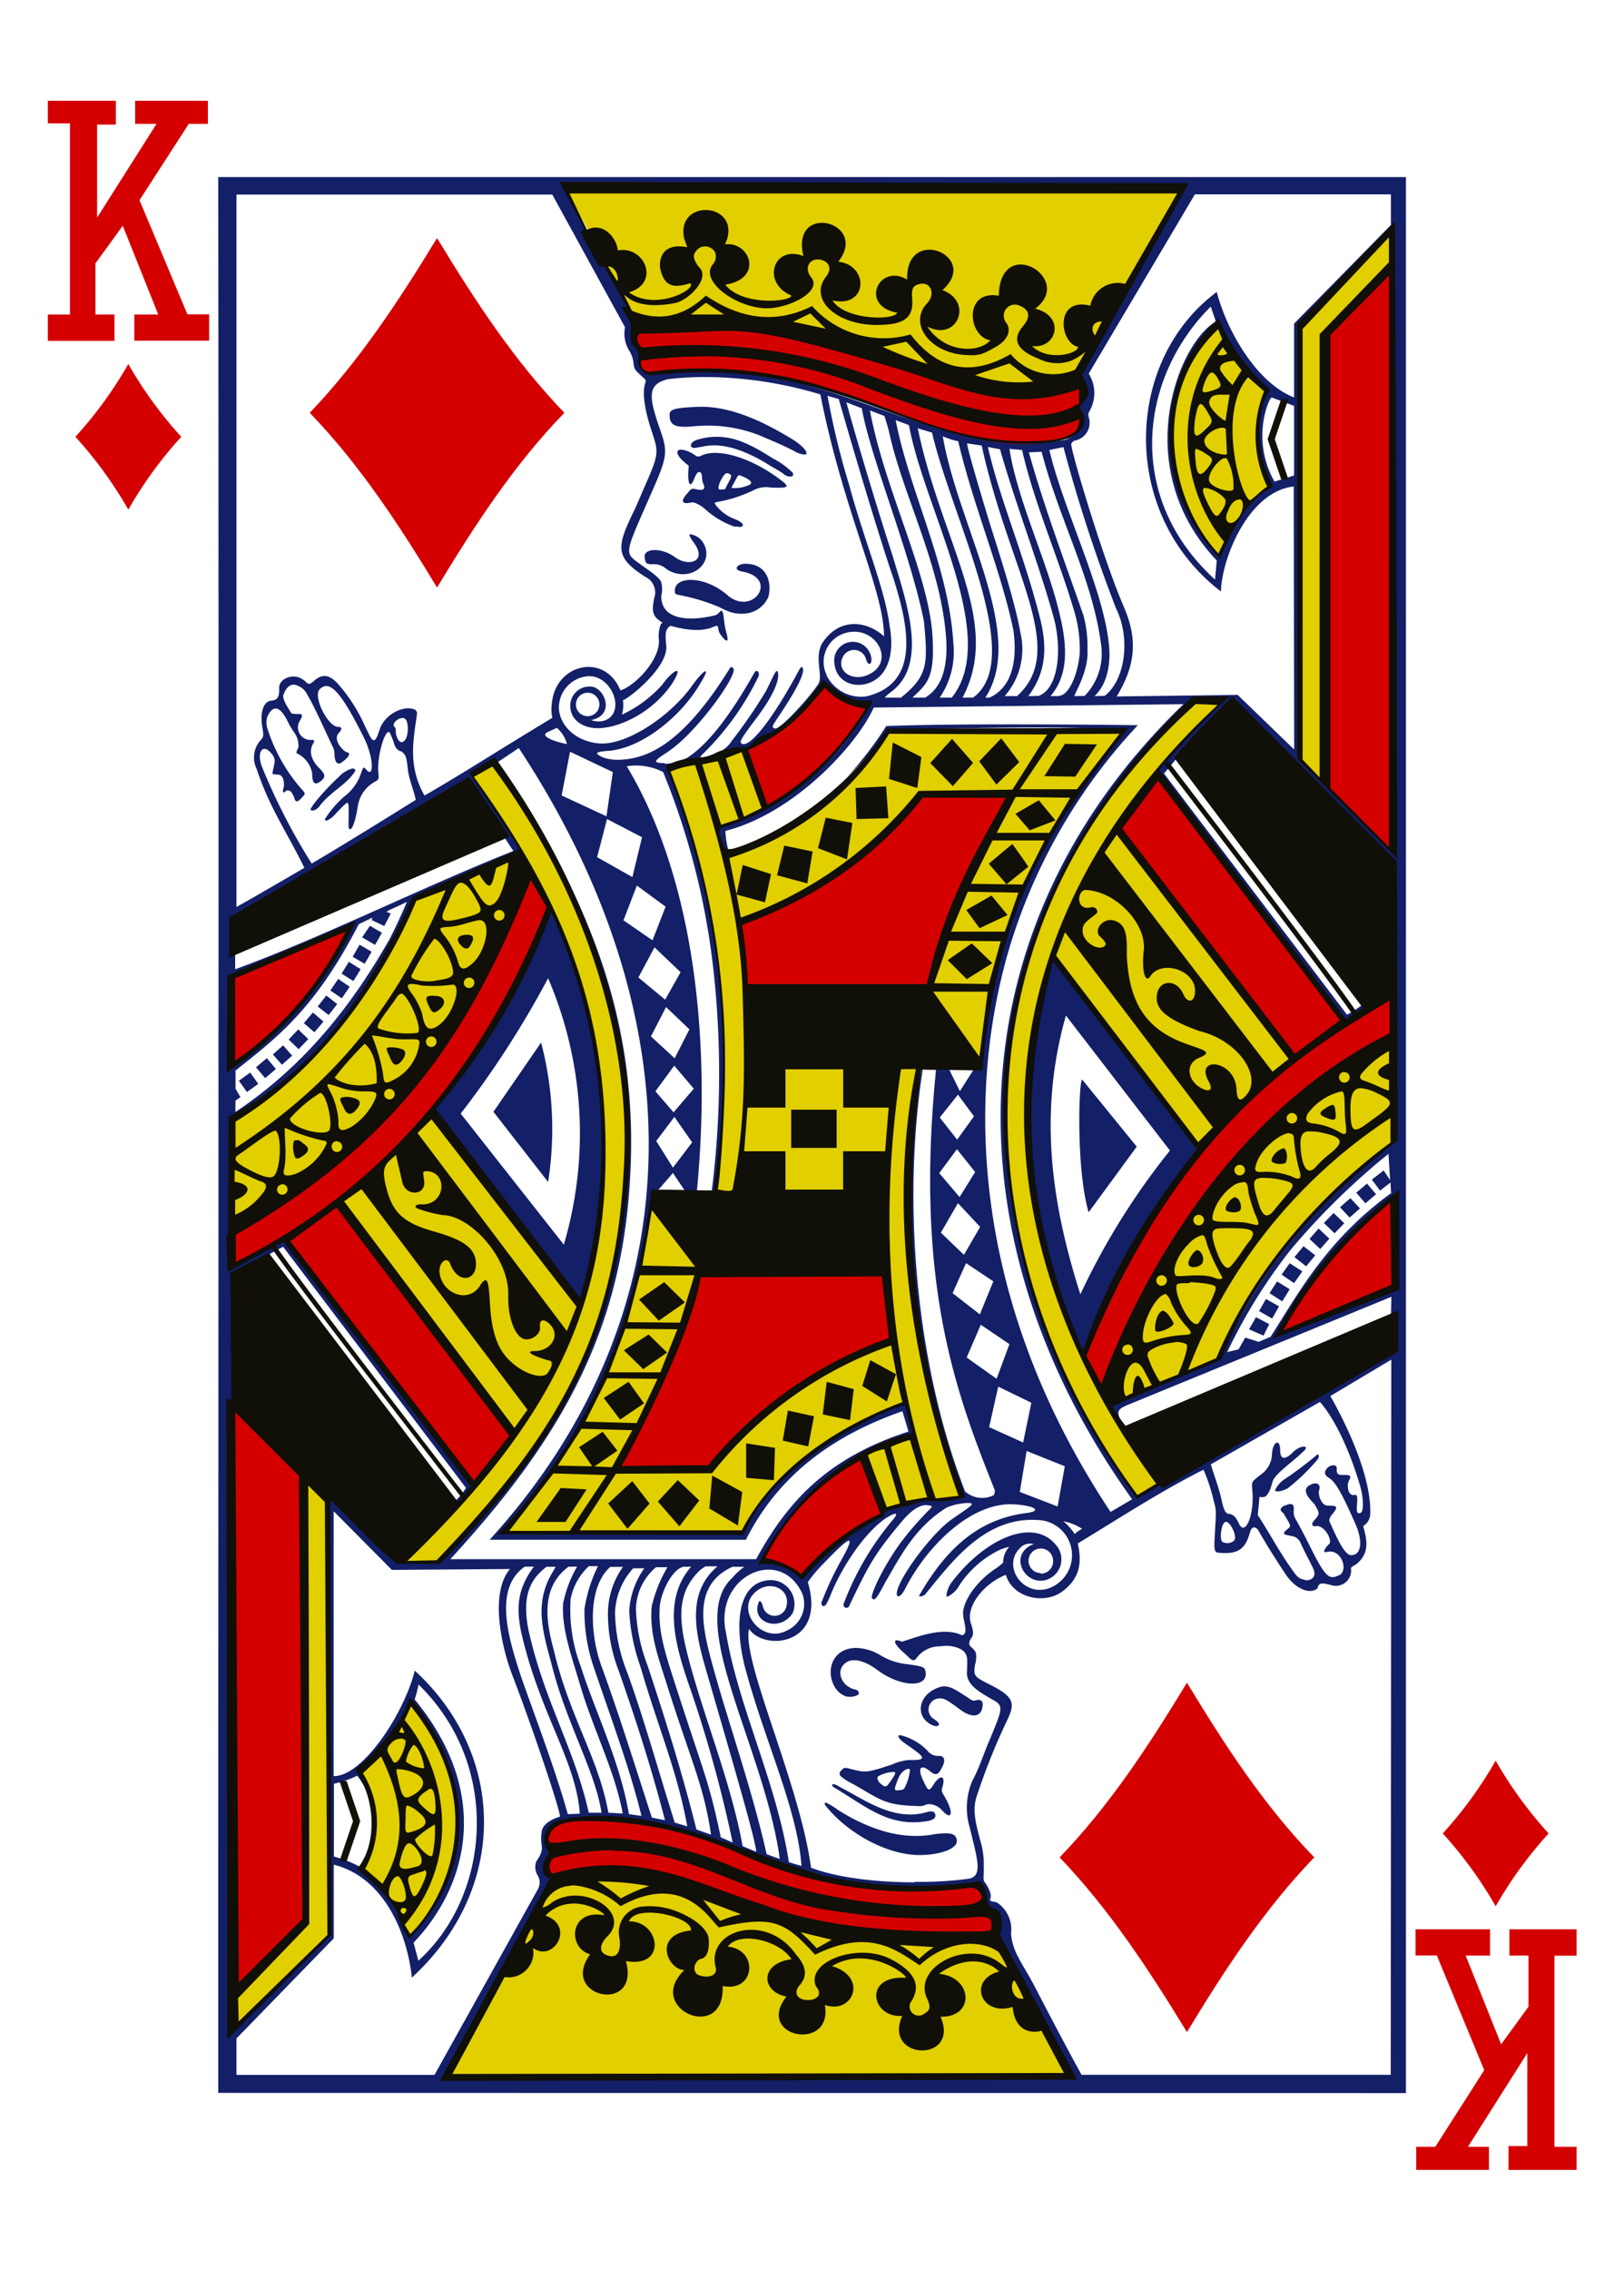 <svg xmlns="http://www.w3.org/2000/svg" viewBox="0 0 178.58 249.45">
  <title>D13</title>
  <path d="M154.6,230V19.46H24c.07,63.5,0,141.36,0,210.52Zm-36.85-1.76c-23,0-44.85,0-68.6-.14,2.12-5.06,7.9-14.17,11.52-21.49-.88-2.25.21-2.63-.25-3.17a2.29,2.29,0,0,1,1.35-3.4c6.71-.72,13.88,1.13,19.8,3.4a54.14,54.14,0,0,0,25.86,3.6s.75.08,1.09,1.86C111.56,218.2,114.88,222.1,117.75,228.22Zm35.18-.25h-34s-1.6-2.85-5-9.41c-1.42-2.78-2.62-4-2.75-6.15a3.55,3.55,0,0,0-1.52-3.35c-.35-.2-.95,0-.75-.51s-.45-1.54-.63-1.74c-.21-.35-.08-.44-.1-1.75a9,9,0,0,0-.36-2.75c-.68-2.41-.83-3.62-.44-4.87a69.82,69.82,0,0,1,3.44-8.57c.79-1.73.67-2.41-1.76-3.67-1.82-.94-2.07-.93-1.84-2.31a2.72,2.72,0,0,0,.07-1.36,2.42,2.42,0,0,0-.56-.61c-.24-.2-.17-.63.08-.94s.24-.75,0-1.48c-.77-1.89,1.38-4.53,3.8-5.47.7,2.5,4.24,3.37,6.3,1.76,1.79-1.4,2.09-3,1.61-5.21,4.37-2.65,9.13-5.75,13.82-8.1a19,19,0,0,1,1.12,3.41c.31,1.08.27,1.16.15,3.25-.1,1.89-.16,2.33.28,2.45,2.52.28,3.09-.62,3.57-2.25.21-.72.61-.57.86-.27,1,1.75,2.17,3.58,3,4.82,1,1.59,2.67,2.38,3.55,1.63.18-.62.34-.64,1.45-.38a1.68,1.68,0,0,0,2.25-1.45c.05-.4-.24-.38.49-.77,1.79-1.33,1.11-3.15.84-4.25a1.62,1.62,0,0,0,.78-1.48c.09-5.33-4.51-13-4.4-12.8l6.71-4ZM47.78,228H26v-4L36.7,213v-8.1c5.75,1.45,8.13,7.93,8.59,12.41,10.65-9.78,10.39-24.49.32-33.73-1.16,4.67-5.7,11.63-8.92,11.59V166.06l6.4,6.45,13-.1c-2.22,2.55-1,8.35.18,11.49,2.28,5.91,5.53,15.58,5.29,15.73,0,0-1.88.48-2,1.68-.25,1.77.51,1.64-.59,3.24a1.79,1.79,0,0,0,.18,1.58,1.5,1.5,0,0,1,0,1.46Zm-22.53-4.35,0-67.19c.79-5.46.44-11,.49-16.54L31.13,137l20.11,26.5A7.31,7.31,0,0,1,50,165c.43,1,1.85-1.44,2-1.83-7.29-9.09-20.85-26.88-20.85-26.88l-5.65,3c0-5.46.12-11,.17-16.41,9.86-5.7,15.74-14.91,20-24.35,3.91-1.28,8-3.1,11.95-4.73L52,85.18,54.19,84c25.17,38.28,14.37,65.21-5.72,87.63l-3.7.06-8.63-8.06.16,49c-3.59,3.76-7.58,7.16-11.05,11ZM46,215.43c-.16-.57-.51-2-.54-1.94,5.92-6.19,8.7-16.34.14-26.74a16.41,16.41,0,0,0,.43-1.64c9.21,9,7.84,23.22,0,30.32Zm-.89-2.59a17.2,17.2,0,0,0-5.3-7.41c1.42-3.17,2.27-6.48-.39-10.65A20.57,20.57,0,0,0,45,187.13c8.3,9.69,5.64,19.79,0,25.71Zm55.46-6c-3.92,0-8.42-.46-11.39-1.61-1.21-9.15-7.64-22.73-6.81-26.24,1.64,2.49,8.54,1.83,6.46-5.14a15.2,15.2,0,0,1,1.69-2c2.89-3,3.61-3.44,2.23-.84a35.45,35.45,0,0,0-2.43,5.11c0,.4.29.5.53.17a8.08,8.08,0,0,0,.58-1.26c1.72-4.06,4.67-7.72,6.71-8.6.52-.23.5,0,.14.46a31.61,31.61,0,0,0-5.52,9.37.33.33,0,0,0,.64.17c2.24-4.73,2.91-5.8,5.67-9.13,1.08-1.31,2.09-2,2.9-1.9s.49.18-.15.87a36.2,36.2,0,0,0-2.4,2.75c-2.07,2.63-4.16,6.9-3.39,6.67.13.36.79-.78,1.34-1.86,1.52-2.56,3.13-5.94,6.73-8.17a6.37,6.37,0,0,1,2.3-.5c1,0,.41.29-1.75,1.8s-5.6,6.14-6,7.87c-.18.79.31.85.87-.23,2.57-5,7.42-9.5,11.87-9.3,2.18.1,3.36.69,1.55.95-4.94.61-8.64,3.44-11.87,9.09,0,.13.29.12.63-.1,3-3.64,6.58-8.6,12.44-8.21a3.87,3.87,0,0,1,1.54,7.36c-3.07,1.45-5.83-2.49-3.25-4.52a1.52,1.52,0,0,1,1.28-.18s-.28,0-.78.39c-1.88,1.52.25,4.5,2.5,3.37a2.37,2.37,0,0,0,.66-3.71c-2.47-3-7.78-.73-11.48,4.18-.39.52-.72,1.64-.4,1.52a2.87,2.87,0,0,0,1.26-1.2,11.15,11.15,0,0,1,4.12-3.76,5.5,5.5,0,0,1,1.39-.51,2.58,2.58,0,0,0-.67,1.73,5.22,5.22,0,0,1-.7.58c-2.29,1.49-3.65,3.62-3.71,4.94,0,1,.66,2.23-.1,2.48-2.26-1.12-5.65.49-6.64.69-1-.43-1,.14.14,1.14.76.66,1,1.13,1.4.79a3.15,3.15,0,0,1,2.69-1.41,3.77,3.77,0,0,1,2,.19c1.25.54.93,1.37.95,2.46-.19,1.56,1.32,2.35,3.09,3.37,1,.6.62,1.22-.57,4.19-.62,1.34-1.15,3.15-1.92,4.52a7.54,7.54,0,0,0-.32,5.12c.86,3.55,1.47,5.36-.05,5.68a40.88,40.88,0,0,1-6,.35Zm-61-1.71a13.31,13.31,0,0,0-2.85-1.12v-8a12.36,12.36,0,0,0,2.56-.88h0c2.73,3.38,1.64,8.33.29,10Zm48.56-.09-1.38-.41c-1.38-8.84-5.56-17.07-6.91-25.19-1.41-6.21,5.93-9.67,8.39-4.31a3.22,3.22,0,0,1-1.76,4.07C83.77,180.6,80.88,177,83,175c1.61-1.52,4-.39,3.47,1.55a1.33,1.33,0,0,1-2.56.07c-.09-.43-.3-.85-.45-.62-1,2.33,2.33,3.43,3.71,1.25a2.63,2.63,0,0,0-3-3.56c-3.14.58-3.43,5.12-2.17,9.81,2.19,8.08,5.7,15.32,6.14,21.62Zm-2.39-.77-1.44-.52c-1.56-7-4.16-14.3-5.87-20.5-1.15-4.21-2.44-9,2.11-11.08l1.31,0a6.75,6.75,0,0,0-1.32,1.21c-5.15,4.73,3.21,18.1,5.13,30.27,0,.13.08.59.08.59Zm15.11-.43c2.31.06,4.54-.65,4.36-1.65-.12-.7-.63-.87-2.43-.64-3.95.77-7.75-.85-10.63-2.66a7.08,7.08,0,0,0-1.34-.81c-.13,0-.2.17,0,.37,2.2,2.77,6.37,5.28,10.08,5.39Zm-17.72-.37-1.47-.6c-1.34-7.41-4.64-15.09-6.23-21.76-.93-3.91-.67-6.39,1.49-8.52a3.45,3.45,0,0,1,.68-.47h1.3c-3.29,2.79-2.56,6.91-1.34,11.1C79.8,191,83.5,203.48,83.12,203.52Zm-2.55-1-1.32-.57c-1.36-6.4-1.7-6.54-5-16.79-1-3.08-1.9-5.79-1.72-8.36,0-1.46,1.31-4.36,2.65-4.59H76c-3.14,3.59-1.75,8.5-.38,12.59A141.6,141.6,0,0,1,80.57,202.5Zm-2.38-.86-1.62-.58c-1.63-6.53-3.67-12.88-5.4-18.09a19,19,0,0,1-1.25-6.14,6.19,6.19,0,0,1,2.2-4.58l1.26,0a15.36,15.36,0,0,0-1.72,4.27c-.28,3,.67,5.48,1.74,8.86,2.62,8.27,4,10.92,4.78,16.29Zm-2.62-.92-1.38-.41c-1.81-5.73-3.44-11.59-5.24-16.54a18.45,18.45,0,0,1-1.33-6.56,7.66,7.66,0,0,1,2-4.85h1.22A9,9,0,0,0,69.19,177a21.35,21.35,0,0,0,1.24,6.16C72.43,190,74.47,194.61,75.58,200.72Zm26.72-.67c.34-.07.62-.26.55-.62s-.42-.41-.83-.3c-3.75,1.14-7-1.39-9.94-2.88a.73.73,0,0,0-.44-.16c-.15,0-.22.11,0,.31C95.38,198.58,97.84,200.94,102.3,200.05Zm-29.15,0-1.47-.29c-1.82-5.61-3.68-11.58-5.57-16.73-1.15-3.14-1.61-8.5,1-10.82l1.39,0a8.93,8.93,0,0,0-1.65,5A17.38,17.38,0,0,0,68,183.5c2.18,6.18,3.82,11.5,5.14,16.57Zm-2.61-.48-1.38-.19c-1-5.86-3.76-11.38-5.33-16.33a17.38,17.38,0,0,1-1.08-7.34,6.76,6.76,0,0,1,2-3.58h1a16.35,16.35,0,0,0-1.48,4.7,18.8,18.8,0,0,0,1,6.34c2,5.91,4,11.23,5.26,16.37Zm33.9-.12c.23-.09.1-.71-.33-1.57s-.67-.89-.49-1.44c.4-1.25-.17-1.5-.91-.39-.56.87-.62.85-1.15-.27-.7-1.39-.37-2,.69-1.13.8.69,1,.18,1.32-.37.41-.72.35-1.36-.39-1.3a1.41,1.41,0,0,1-1.15-.53A6.15,6.15,0,0,0,99,190.67c-.39,0-.26.37.65,1,2.19,1.5,2.37,1.77.25,1.73a6.18,6.18,0,0,0-1.86.51c-2.77.93-2.9.85-4.23.54-.44-.1-.89-.29-1.08-.11s-.63.46-.26.86a6.74,6.74,0,0,0,1.41.88c3.21,1.85,3.51,2.29,7.28,2.39.43,0,.65-.21.91-.22a2,2,0,0,1,1.56.72C104,199.39,104.3,199.53,104.45,199.48Zm-42-.07C61,194.27,59,189.07,57.33,184.34c-1.27-3.91-3.22-9.7.38-12.19h0l1,0c-1.76,2.36-2,4.4-1.37,7.34,2.07,8.92,6,14,6.42,19.81Zm6.07-.07-1.61-.09c-1.09-6.06-4.25-10.46-6-17.85-.88-3.21-1.45-6.93,1.63-9.19h.93a13.25,13.25,0,0,0-1.54,4.06c-.17,2.7.87,5.61,1.82,8.78C65.17,189.93,67.63,194.6,68.49,199.34Zm-2.33-.09-1.44,0c-1.59-7.15-4.91-12.26-6.64-20.14-.62-3.28-.09-5.31,2-6.88l1,0s-.15.27-.53.93c-1.82,3.31-.82,6.38.09,9.81C62.29,189.41,65.42,194.5,66.16,199.26Zm32.31-3c.24-.64.45-1.52,1.3-1.81.17-.06.29.07.27.13a5.33,5.33,0,0,1-.56,1.89c-.08.22-.22.25-.42.29C98.44,196.79,98.32,196.77,98.47,196.25Zm-1.38,0c-.43-.2-.81-.8-.53-1a3.74,3.74,0,0,1,1.62-.48c.27,0,.28.09.17.34a8.37,8.37,0,0,1-.74,1.08C97.46,196.39,97.15,196.26,97.09,196.23Zm5.92-6.54c.34,0,.35-.34-.39-.79a1.22,1.22,0,0,1,.71-2.23c.54,0,.9.24,2.26,1.25,1.12.83,2.18.9,2.41-.23.14-.67-.08-1-.79-.79-.32.08-.5-.11-.93-.41-.92-.54-1.82-1.33-2.83-1.1-2.38.66-2.88,3-1.33,4A1.61,1.61,0,0,0,103,189.69Zm-8.64-3.47c.14-.2,0-.5-.54-.57-1.5-.49-2-2.27-.68-3,.74-.39,1.92-.14,3.34.92,2.54,1.89,5.66,2,5.25.1-.1-.46-.3-.53-2.16-.78a6.93,6.93,0,0,1-2.85-1,5.48,5.48,0,0,0-2.73-.77c-3.56.2-3.22,4.58-1,5.32A1.84,1.84,0,0,0,94.37,186.23Zm49.16-12.6c-.76,0-1.1-.58-1.47-1.1-1.38-1.92-2.37-3.83-3.77-6l.19-2a1.12,1.12,0,0,0,.57,0c.4-.2.64-.83.87-1.68s2.55-2.42,3.38-3.32a.61.61,0,0,0,.28-.37c0-.33-.94-.11-1.56.61-.91.81-1.3.53-1.27-.5-.09-1.28-.87-.64-.9.61a2.84,2.84,0,0,1-1.13,2.14c-1.3,1-1.08.78-1,2.23.11,2.53-.86,4.6-1.5,3.23-.23-.49-.49-1-1.06-1.07-.4,0-.6-.41-.82-1.39-.33-1.58-.79-2.6-1.21-4.06l12-6.86c2.1,2.45,3.62,6.53,4.4,9.18.39,1.32.43,2.83.09,3s-.5,0-.43-.81.07-1.17-.21-1.16c-.81.21-.85-1-.76-1.32a2.87,2.87,0,0,1,.2-.44c.2-.48-.32-.42-.87-.42s-.6-.28-.58-.74-.68-.41-1.06,0-.27.77.2,1.06c.68.42,1.32,1.44,2.89,5,.92,2.05.64,3.51-.45,3.49-.76,0-1.64-2.11-2.35-3.64-.18-.4.28-.84.44-1.05.42-.55.35-.73-.27-.74s-.83,0-1.18-.68a1.82,1.82,0,0,1-.18-.95c.3-.8-.32-1-.91-.68-.75.32-.75,1,.4,2.1.74,1.22.55,1.13-.15,2-.15.29-.06.47.25.47.89-.27,1.85,1.34,1.59,1.89-.27.24-1,1.09-.3.93,1.46-.4,2.35,1.75,1.49,2.48-1.28.65-1.59.45-3.57-3.53-.61-1.23-1.35-2.56-1.44-2.7a1.81,1.81,0,0,1-.13-.79c.09-.72-.22-.88-.84-.6-.47.11-.89.5-.3.86.69,1.2.93,1.39.55,1.69-.86.69-.49.66.48.86a1.22,1.22,0,0,1,.84.68c.5,1.13,1.38,2.72,1.47,3,.29.83-.24,1.2-1,1.16Zm-55.24-.55c-1.55-.66-2.93-1.28-4.16-1.88,3.84-7.58,8.34-10.3,16.25-13.67l-.74-3.38c-8.43,3.16-13.8,6.94-18,14.29-5.13-.07-25.93-.22-25.95-.16,8.48-9.7,15.17-24.33,15.9-35.74.18-2.22-.13-1.15.85-1.82L74,128.89l1.21,1.81s.87,1.12,1.42.19c1.55-15.91-.09-34-7.71-46.69a6.52,6.52,0,0,1,4,.64,81.1,81.1,0,0,1,5.5,21.46,103.42,103.42,0,0,1-.15,24.55l.51.07a103,103,0,0,0-.38-29.65,76,76,0,0,0-4.5-15.79c-.43-1-.76-1.21-.35-1.35,9.29-.79,13.56-3.9,16.89-8.88a18.84,18.84,0,0,0,5,2.49A27.59,27.59,0,0,1,78.85,91a3.36,3.36,0,0,0,1.26,2.53,10.93,10.93,0,0,1-.35-2.22c7.75-2,14.57-9.62,16.32-13.56l34.06-.37c-25.25,24.36-26.25,58.64-5.65,87.37l-2.37,1.39c-15.87-23.91-15.71-46.95-11-62.38a62,62,0,0,1,14-24.07s-18.47-.26-27.66.09a39.4,39.4,0,0,1-4.37,5.67s4.67-4.54,4.55-5.32c8.52,0,17.3-.5,25.81.1-10,12-14.86,24.35-15.71,36,0,1.51-.12.67-.62,1.22l-1.57,2.45-1.26-2.55c-.86-.28-2.54.17-3.25-.09-3.5,15.71,0,34.68,4.65,47.05-2.51.8-5.27,0-8.31,1.59a3.64,3.64,0,0,1-.93.74c-3.78,1.38-8.22,6.56-8.22,6.49Zm26.15-.17a1.35,1.35,0,1,1,1.34-1.35A1.34,1.34,0,0,1,114.44,172.92Zm-31.31-1.53H49.52c12.91-14,18.83-25.77,19.76-41.73.89-15.2-3-29.09-14.64-45.79l2.41-1.61c20,30.35,19.06,62.58-3.21,87l28.18,0c3.59-7.12,9.56-11.45,17.21-14.13l.67,2.24c-8.79,2.84-13.23,7.54-16.77,14.05Zm51.3-1.88c-.39-.17-.17-2.22.36-2.22s1.32,1.74.87,2.08a1.14,1.14,0,0,1-1.23.14Zm-16.29-.91a6.25,6.25,0,0,0-1.24-1.38A5.83,5.83,0,0,1,119,168a3.14,3.14,0,0,0-.9.64Zm-1.86-3-4.16-1.6.75-4.5,4.2,1.68Zm-10.2-1.71c-5.6-14.48-6.82-32.31-4.63-46.33l1.46.05c-2.39,23.75,2.31,35.77,6.47,46.22,0,0,0,.42-.15.54A2.84,2.84,0,0,1,106.09,163.86Zm18.95.56c-27.67-38.79-10-72,6.09-87.47l3.3-.18a76.91,76.91,0,0,0-7.2,7.77c6.79,9.39,14.34,19.58,20.69,27.71a16.54,16.54,0,0,0,2.19-1.47c0-.09-.18-.52-.22-.42a11.05,11.05,0,0,1-1.78,1.17L128,85l1.43-1.72c1.56-.52,5.9-5.92,6.12-5.81,3.4,2.62,13.66,13.73,17.62,17.14l0,30.84c-.41,1.23-11.35,6-19.08,23.73-3.89,2.19-8.19,3.37-12.2,5.27a15.13,15.13,0,0,0,1.52,2.05c-.61-1.33-.72-1.58.67-2.15l28.92-11.85-.05,2.39c-2.9,2.26-22.07,16.2-28,19.5Zm16.6-.88a23.16,23.16,0,0,0,3.26-3.16c.25-.49,0-.59-.1-.48a40.34,40.34,0,0,1-3.56,2.68,2.81,2.81,0,0,0-1.05,1.23c.19.26,1,0,1.46-.27Zm-29.14-5-3.74-1.69,1-4.45,3.64,1.77Zm-2.92-7-3.29-2.34,1.55-3.6L111,147.7Zm9.62-2.24A91.45,91.45,0,0,1,132,126.08c-4.07-5.36-15.75-20.84-16.17-20.68h0c-5,15.74-3.52,30.78,3.39,43.87Zm15.73-.69a59.94,59.94,0,0,1,6.92-11.17,78.28,78.28,0,0,1,10.82-10.62l.18,2.89-.71-1.06-1.3,1,.91,1.21,1.14-.89.07,1.17c-7.22,5.24-10.33,11.27-13.26,15.79l-1.3.55-1.48-.47-.73,1.29Zm4-1.81.63-1.27-1.46-.76-.76,1.33Zm1.72-.14c3.35-5.74,7.31-11.07,12.85-15.31l.06,10.29Zm-.77-1.74.76-1.34-1.44-.81-.76,1.33Zm-32.14-.46-3-2.33,1.48-3.3,3,2Zm-44.32-.26c5.23-15.76,3.29-30.52-2.85-44.18-3.65,7.78-7.23,15.8-13,21.86ZM141,143l.82-1.33-1.39-.86-.83,1.29Zm-22.2-.77c-3.19-10-4.63-19.91-1.59-30.64l11.44,14.84A77.78,77.78,0,0,0,118.81,142.21ZM142.3,141l.91-1.29-1.39-.9-.89,1.25Zm1.33-1.85,1-1.21-1.29-1-1,1.2ZM106,137.89l-2.54-2.44,1.88-3.24,2.44,2.61Zm39.18-.64,1-1.14L145,135l-1,1.14ZM62,136.77l-11.34-14.4a104.35,104.35,0,0,0,9.61-14.88A43.24,43.24,0,0,1,62,136.77Zm84.75-1.25,1.07-1.1-1.17-1.13-1.07,1.1Zm1.66-1.73,1.14-1-1.06-1.13-1.14,1Zm-28.71-.56L125,126l-6-7.37C118.63,118.68,118.31,128.45,119.71,133.22Zm30.44-1,1.18-1-1-1.17-1.18,1Zm-44.62-.69-2.24-2.63,1.95-2.63,2,2.51Zm-45.25-1.66a37.39,37.39,0,0,0-.77-15.32l-5.24,7.61ZM74,128.31l-1.84-2.93,2-2.65,1.95,2.8Zm31.25-3.08-1.91-2.43,2-2.51,1.76,2.38Zm-31.18-3-2-2.31,2.07-2.82,2.15,2.53Zm-48.18,0c0-.77,0-.91,0-1.28l.55-.39-.54-.92c0-.47,0-.83,0-2,4.23-3.41,8.58-6.43,13.55-16.08l1.51-.73-.09.27,1.39.66.71-1.38-.48-.19c.76-.44.77-.35,2.26-1.09,0,0-1.12,2.61-1.94,4.15-3.91,6.84-9,13.65-16.89,18.92ZM27.16,120l1.24-.9-.89-1.24-1.24.9Zm2-1.53,1.18-1-1-1.19-1.19,1ZM31,117l1.13-1-1-1.13-1.12,1Zm-5.44-.09-.22-9.5,13.1-5.54a33.39,33.39,0,0,1-12.88,15Zm48.63-.62-2.61-2.4,1.66-3.23,2.57,2.45Zm-41.35-1,1.06-1.11-1.1-1.06-1.06,1.11Zm1.73-1.86,1-1.17-1.16-1-1,1.17Zm1.57-1.89.94-1.21-1.2-.94-.94,1.21Zm37-1.69-2.94-2.44,1.77-3.31,2.87,2.73Zm-35.55-.15.86-1.27-1.26-.86-.86,1.27Zm1.27-1.9.8-1.3-1.3-.81-.8,1.3Zm-13-1.29v-2.29s21.62-8.06,29.4-12.51l1.19,1.8c-10.29,4.1-21.05,9.51-30.59,13Zm14.24-.6.76-1.33-1.32-.77-.76,1.33Zm1.14-2.08.76-1.33-1.32-.77L39.82,103Zm30.51-.5-3.19-2.2,1.47-3.82,3.16,2.32ZM26,99.65V21.38H60.73l8,14.58a3.59,3.59,0,0,0,.51,2.65,3.22,3.22,0,0,1,.42,1.26c.08.72.08.72,1.13,1.67.22.2.26.32.18.53-.35.88-.14,2.69.54,4.84.87,2.72,1.09,2.69-.52,6.32-.34.76-.75,1.78-1.18,2.71-2,4.12-2.3,5.24,1.12,7.43a1.91,1.91,0,0,1,1,2.39c-.19,1-.23,1.59.23,2.13a3.43,3.43,0,0,0,.73.55.39.39,0,0,0-.23.16,3.62,3.62,0,0,0-.21,1.64c.2,1.83-1.91,4.49-3.81,5.46a3.94,3.94,0,0,1-.42.16s-.15-.34-.29-.6c-2-3.49-6.92-2.08-7.25,2.09a4.23,4.23,0,0,0,.06,1.53c-6,3.61-9.77,6.07-14.06,8.54-1.87-3.27-1.21-6.17-.82-9,0-.49-.46-.58-1.09-.59a3.67,3.67,0,0,0-2.94,2.09c-.28.86-.47,1.42-.72,1.42s-.39-.35-1-1.6a17.76,17.76,0,0,0-2.8-4.42c-1-1.2-1.85-1.36-2.83-.46-.68.62-.66.08-1.24-.23-1-.68-2.5-.07-2.54.89,0,.81,0,1.41-.85,1.47s-1.3,1.24-1,2.91c.13.88.16,1-.11,1.35a2.84,2.84,0,0,0-.51,3.26c1.37,4.2,3.36,7,5.24,10.85,0,0-4.62,2.71-7.44,4.29Zm43.54-3.27-3.88-2.19L66.75,90l3.85,2ZM28.91,84.49c-.83-1.81,0-3,1.05-1.55.42.57.2.93,0,2,0,.2.15.12.49.18.54-.06.8.43.78,1.25-.34,1.18.13.54.35.48.43,0,.52.26.76.76.15.69.45.49.89,0s.37-.37-.37-1.25A18.62,18.62,0,0,1,29.39,80a2.22,2.22,0,0,1,0-1.22c.57-1.3,1.37-1.31,2.25.51a10.06,10.06,0,0,0,.65,1.11,2.55,2.55,0,0,1,.53,1.68c-.26.65-.3.66-.08.75A3,3,0,0,1,34.33,85c0,.91.2,1.4.91.86s.47-.87-.34-1.66c-.84-1-.89-1.88-.39-2.61.08-.24,0-.31-.26-.28A1.38,1.38,0,0,1,33,79.16c.31-.55.28-.7-.17-.71a2.13,2.13,0,0,1-.8-.07c-.29-.54-.89-1.31-.89-1.93.28-.87.72-1.23,1.19-1.22h0a2,2,0,0,1,1.49,1.16c.93,1.58,2.06,4.23,2.78,5.69a1.71,1.71,0,0,1,.18.87c.06.86.34,1.18.85.79s1.19-1,.38-1.12c-.81-.62-1.27-1.52-.76-2.07s.23-.67-.07-.68c-1.14,0-2.84-3.43-2-4.16,1.08-1,2.28.24,4.82,5.31,1.12,2.24,1.17,4.69.21,3.48-.33-.31-.26-.15-.64.82a5.27,5.27,0,0,1-1.62,2.13A10.9,10.9,0,0,0,35.74,90c-.06.43.72,0,1.29-.72,1.27-1.25,1.32-1.58,1.31.07,0,1.5-.09,1.77.18,1.76s.64-1.2.84-2.63a3.73,3.73,0,0,1,2-2.65c.3-.2.31-.33.25-.9-.2-1.82.82-5.2,1.29-4.36.07.19.27.63.38.94.09.48.39,1,.84,1.05.57.43.57.66.76,2.22.18,1.07.61,2.05.84,3.11,0,0-7.52,4.71-11.45,7a68.63,68.63,0,0,1-5.35-10.35Zm124.27,9L143,83.38s-.2-13-.19-18.33.09-10.64.07-11.62.05-5.2.09-9.52c.07-9.05-.76-7.93.92-9.67l9.21-8.66ZM66.69,89.7l-4.93-2.29.92-4.81,4.71,2.24ZM35.12,88.6C36.34,87,38,86.3,39,84.83c.16-.27,0-.38-.25-.38a3.07,3.07,0,0,0-1.48.91c-1.35,1.23-3.13,3.25-3.13,3.64.34.19.73-.09,1-.4ZM73,83.85c-1.41,0-.91-.36.37-1.19,2.76-1.78,6.62-6.9,7.25-8.71.15-.43,0-.67-.29-.64C78.05,77,75.06,81,71.57,82.65c-1.88.91-4.24,1.08-5.41.51-.85-.42-.64-.56.87-.66,3.64-.36,7.91-3.8,10-7.44,1.24-2,.37-1.55-1,.39-2.41,3.32-7.2,6.5-10.17,6.24s-4.73-2.52-4.35-4.52a3.46,3.46,0,0,1,2.77-2.81c2.88-.61,4.76,4,2.13,4.84A2.45,2.45,0,0,1,65,79.13c2.76-.57,1.44-3.62,0-3.68a2.1,2.1,0,0,0-2.29,2.16c0,1.2,1,2.38,3,2.41,2.34,0,5.94-1.66,8.12-4.79,1.55-2.39.12-1.58-1,0a13.59,13.59,0,0,1-4.44,3.3,3.87,3.87,0,0,0,.11-1.62c.05.28,5.05-3.43,4.76-6-.12-1.21-.12-1.83.48-2.14,3.86,1.07,4.82-.1,5.09,0s0,.4.43,1,1,1.12.62-.23-.23-2.33-.56-2.44c-.11,0-.35.4-.61.49-2.45.63-6,.76-6-2.09a3,3,0,0,0,0-1.53c-.28-.64-1.4-1.29-2.66-2.23-1.49-1.1-1.21-1.17,2-8.53,1.33-3.09,1.34-3.72.54-6-1.26-3.6-1.46-5,.9-5.55a35.53,35.53,0,0,1,4.12-.23,44.46,44.46,0,0,1,12.6,1.91c2.53,12.88,7,21.54,7,26.58-1.83-1.63-4.69-2.12-6.62.5-1.22,1.6,0,3.83-.62,4.77-1.18,1.74-4.23,5-4.74,4.86s-.31-.24,1-2.25,2.4-4,2-4.46c-.19-.2-.29.22-1.31,2-2.38,4.16-4.47,6.73-5.3,6.4-.39-.16-.19-.5,1.57-2.84,2-2.65,2.54-4.3,2.35-5-.15-.56-.46.35-1.29,2a55.09,55.09,0,0,1-3.76,5.48,3.37,3.37,0,0,1-1.6,1.35,4.39,4.39,0,0,1-1.75.51c-.24,0-.07-.17.25-.49a30.37,30.37,0,0,0,6-8.38c.19-.37-.08-.89-.4-.51-1.9,3.36-4.55,7.56-7.42,9.41a5.31,5.31,0,0,1-2.38.66Zm69.31-1.49-6.21-6-13.31.17c2.19-3.58,2.24-6.43.82-9.78-2.39-5.49-6.09-18-5.8-18a.6.6,0,0,1,.41-.34,2,2,0,0,0,1.49-2.61c-.06-.41-.06-.32.22-.86a4,4,0,0,0-.21-3.88l11.67-19.7h21.56v3.36L142.3,35.56v8.11c-4.06-1.55-7.38-7.25-8.5-11.59-10.21,7.58-10.69,24.38.46,32.92.09-3.71,3.06-11,8-11.54Zm-80-.61c-.86-.14-3.15-.8-2.08-1.31l1-.46A3.51,3.51,0,0,1,62.34,81.74ZM43.52,80.47c0-.26,0-.52-.11-.57-.42-.27.28-1.05.93-1s.61,1.83.24,2.36c-.59.82-1-.28-1.06-.75Zm21.1-1.77a1.29,1.29,0,1,1,1.29-1.29A1.29,1.29,0,0,1,64.62,78.7Zm26.29-4.51a3.3,3.3,0,0,1,1.83-4.56c3.46-1.24,6,3.2,2.6,4.57-1.76.71-3.43-.57-2.64-2.05a1.37,1.37,0,0,1,2.49.15c.3,1.14.8.6.59-.17a2.05,2.05,0,0,0-4.05.39c0,2.82,3.07,3.48,4.9,1.9,1.42-1.27,1.57-3.55,1.21-5.53-.49-4.12-2.81-9.46-4.45-15.56A83.94,83.94,0,0,1,91,43.5l1.23.35S96,57,98.21,63.46c1.67,5.24,3.12,11.68-3,13.07a4.24,4.24,0,0,1-4.33-2.34ZM99,76.66v0H97.3s0-.1.73-.66c4.08-3.07,1.65-9.84.1-15-2.69-8.31-5.09-16.8-5.05-16.79l1.69.66c.93,5.4,5.29,15.71,6.83,23.41.43,4.63.5,6-2.62,8.45Zm8,0-1.16,0c4.41-8.3-2.28-16.89-4.92-29.6l1.57.48C104.66,56.94,112.88,72.38,107,76.66Zm1.84,0h-.49c2-3.09,1.65-7,.57-11.21-1.46-5.67-4.3-11.91-5.25-17.51a8.61,8.61,0,0,0,1.7.55c1.66,7.13,4.69,14.14,6.07,20.78C111.93,72.87,111.13,75.59,108.86,76.63Zm-4.18,0h-1.33a8.89,8.89,0,0,0,1.5-6C104.33,62.16,100,54,98.49,46.17l1.46.54C101.64,56,110,69.92,104.68,76.63Zm-2.87,0h-1.45c1.55-1.55,2.59-2,2.15-7.4-.69-6.93-5.23-15.59-6.83-24.16l1.59.61s.42,1.25.57,2c1.54,6.89,5.75,14.64,6.24,22.7C104.18,73,103.73,75.42,101.81,76.61Zm14.73-.17h-1c2-2.34,1.85-5.52,1-9C115.22,61.82,111.88,55,111,49.32l1.39.13c1.39,6.08,4.09,12,5.84,18.07a14.76,14.76,0,0,1,.5,4.29c-.24,2.59-1.31,4.63-2.24,4.63Zm-3.44,0c1.88-2.52,2.14-5.15,1.29-8.54-1.76-7-4.42-13.05-5.74-18.83l1.34.25c1.57,5.61,4.25,12.56,5.86,18.35,1,3.56.59,7.95-1.62,8.75Zm7.28,0c1.34-1.26,1.8-3.38,1.59-5.58-.6-6.22-5-14.84-6.56-21.46l1.55-.32a170,170,0,0,0,5.79,17.74c1.56,3.13,1.09,7.76-1.25,9.59Zm-2.2,0c-.16,0,1.57-2.7,1.42-5a13.19,13.19,0,0,0-.44-3.86c-2.18-6.27-4.33-11.95-6-17.92l1.4-.07c1.92,7.43,5.63,14.09,6.53,21.14a6.67,6.67,0,0,1-1.8,5.69Zm-6.28,0h-1.4a7.82,7.82,0,0,0,1.72-7c-.52-3-2-7.7-3.32-11.85-1.47-4.82-2.65-8.89-2.52-8.92l1.59.24c3,13.8,9.54,22.37,3.93,27.49ZM81.54,67.43a3.07,3.07,0,0,0,2.94-1.81c.39-1.3.07-3.67-2.52-3.67-.88,0-1.44.66-.34.86,4,.71,1.3,4.84-1.49,2.71-2.51-2.28-5.88-2.27-5.92-.65,0,.41,0,.42.61.54a21.61,21.61,0,0,1,4.29,1.31,9.33,9.33,0,0,0,1.1.5,3.58,3.58,0,0,0,1.31.21Zm52.07-3.74c-10.06-9.18-8.2-22.34-.47-30l.56,1.64c-4.27,2.46-9.5,16.19.1,26.26ZM75.1,63.1c1.84,0,3.32-1.75,2.17-3.55a2,2,0,0,0-1.32-.83.22.22,0,0,0-.11,0c-.1.06.13.47.46.92,1.53,2.08-.59,2.69-2.09,1.58s-3.62-1-3.3.16c.11.41,0,.61.8.62a2.08,2.08,0,0,1,1.53.49A3.18,3.18,0,0,0,75.1,63.1ZM134,60.91c-7.58-7.7-5.89-18.85-.16-25.26,1.47,3,3.14,5.74,5.41,7.39a11.92,11.92,0,0,0,.32,10.56c-1.46.8-3.48,2.94-5.57,7.3Zm-52.78-3c.84,0,.49-.53-.49-.9a4.57,4.57,0,0,1-2.14-1.68c0-.22.3-.09,2-.57a17.55,17.55,0,0,0,2.25-.88,2.92,2.92,0,0,1,1.91-.3c2,.06,2.25,0,.88-1-2.77-2.07-6.46-3.41-8.42-2.55-.59.26-.58.1-1-.15a2.91,2.91,0,0,0-1.32-.47c-.58,0-.59.54.34,1.35.56.5.52.33.49.65-.14,1.35.07,2.58.62,1.19.15-.37.36-.79.58-.74.41.13.2.88.4,1.26.33.67,0,.83-.83.63-.58-.15-.62.17-1,.57-.63.7-.53,1.13.44.91a.88.88,0,0,1,.42,0,3.87,3.87,0,0,1,1.3.82,9.51,9.51,0,0,0,3.09,1.81,3.06,3.06,0,0,0,.44,0Zm-1.82-4.11c-.15,0-.31,0-.36-.07-.18-.26.43-1.52.78-1.7.2-.1.39.06.52.14s0,.25,0,.41c-.23.41-.62,1.19-.62,1.19l-.28,0Zm1-.16L81,52.53c.12-.23.18-.31.27-.31a.76.76,0,0,1,.24.07c.5.2,1.37.61,1,.93a3.64,3.64,0,0,1-2.09.39Zm59.75-.72c-2.72-4.75-.48-9.47-.3-9.24l2.45.92v7.65ZM87,52.35c.18,0,.27-.14.18-.39A8.63,8.63,0,0,0,85,50.38C83,49.12,81.07,48,78.87,48a7.27,7.27,0,0,0-2.31.36c-.83.32-.73,1,0,.84l1-.18c1.89-.33,4.22.35,7,2.07.68.42,1.42.81,1.61,1a1.17,1.17,0,0,0,.71.28Zm1.53-2.41c.45-.05-.1-.88-1.45-1.7-3.48-2.12-7-3.68-10.45-3.53-2.55.11-3,.3-3,.86,0,1.05.41,1.52,2.79,1.26a15.67,15.67,0,0,1,7.08,1c2.34,1,2.89,1.25,3.73,1.68a2.91,2.91,0,0,0,1.28.45Zm-3.32-8.48a67.53,67.53,0,0,0-14-.43c-.85.05-.9-2-.9-2-.6-6.29-5-11.5-8.1-18.34,22.54.62,45.22,0,67.93.13,0,0-8.25,14.45-10.75,19-.55,1-.6,1.71-.31,2.12a2.1,2.1,0,0,1-.09,2.36c-.56.25-.33.71-.09,1.23.4,1.39-.64,2.34-1.73,2.79-11.27,1.92-21.51-4.91-32-6.83Z" style="fill: #131f67"/>
  <path d="M49.42,228.24s9-17.51,12.14-22.11c17-1.83,13.37,6.83,48.42,6.75L117.61,228ZM33.75,210.8l-.24-48.44,2.29,2.14.54,48-10.22,9.84-.06-2.88Zm6.18-5.45c2.43-4.93-.28-10.94-.28-10.94,1.41.35,5.35-7.16,5.69-6.94,6,7.42,7.06,18.49-.29,25.34a19.47,19.47,0,0,0-5.12-7.46Zm4.49-33.8c4.57-4.7,8.2-8.36,11.83-13.62.3-.43-19.3-25.46-19-25.9,3-3.36,7.08-5.83,10.23-9.89,0,0,16.07,21.16,16.44,21,1.63-6.62,2.82-12.61,2.51-19.53-1-17.71-8.52-28.54-8.57-28.33-6.39,25.49-33.63,41.94-32.47,39.15l0-11.37c.3.57,12.88-7.29,19.94-24.1.41-1,12.35-4.89,12.27-5-.51-1.32-5.79-8.82-5.79-8.82a23.09,23.09,0,0,1,2.37-1,68.7,68.7,0,0,1,13.76,30.55c2.13,11.55,3.51,33.28-19.53,57Zm69.07-29.89a64.11,64.11,0,0,1-1.85-31c2.53-14.74,11.79-25.29,19.22-33.34l3.26.11a47.07,47.07,0,0,0-11.19,13.93l19.23,25.27,11-2.38s-.33,11.31,0,11.31c-8.52,7.09-14.64,13.51-19,23.84-2.69,1-11.62,4.87-11.62,4.87-2.66-3.55,12.32-29.2,9.42-28.1-1.32-1.1-16-21-16.24-20.91C108.91,126,115.5,147.8,127.37,163a8.34,8.34,0,0,1-2.46,1.36c-5.08-7.09-9.54-15.56-11.42-22.74ZM78.37,131.24c.76,1.18,4.18-25.35-4.81-46.6.86-.65,8.27-2.08,8.27-2.08l2,6.36-5.06,2.15.93,3c3.93-1.92,12.43-4.74,17.67-13.49,0,0,25.42-.22,26-.17s-5.19,5.55-10.6,16.7a50.67,50.67,0,0,0-4.85,19.41c-.08,1.53-5.82-7.18-5.82-7.18,1.43-7.36,5.25-14.6,9.06-21.84,0,0-5.85-.33-9.93-.21-6.35,7-10.33,10.66-19.91,14,2.19,11-4,12.13,20.11,15.63-2.73,14.24-1.52,31.3,4.3,47.53A30.65,30.65,0,0,0,97,165.94L95,160l5.45-2.52-.88-3.34s-12,3.65-17.89,14.17l-26.28,0c10.13-11.06,14.27-22,16.47-36.45,2.15.39,6.55-.67,6.55-.67ZM143,35.78c3.3-2.78,9.93-10,9.93-10l.09,3.71-7.53,7.87.08,48.59L143,83.47Zm-3.48,17.79c-1.36.65-4.06,3.84-5.34,7.43-8.72-7.83-5.13-22.23-.36-25.23,1.38,3.14,5.4,7.31,5.3,7.22C138.19,46.28,137.49,49.62,139.51,53.56ZM62.32,20.94l67.24.12c-3.84,7.59-7.35,13.73-11.43,21.21C116,44.84,70.09,34,69.87,35Z" style="fill: #e2cf00"/>
  <path d="M26,218.57l-.45-63.8,7.64,7.47.45,49ZM61,206.21c-1.58-.77-.05-2.77-1-4.38,1-3.25,9.35-1.69,14.46-.55,12.74,3.32,15.62,7.61,33.18,6,.14.25,1.93,4.88,1.81,5.37C94.4,215.65,75.12,204.49,61,206.21Zm27.24-33a9.7,9.7,0,0,0-4.56-1.63c2.59-4.59,5.73-8.76,11-11.38l2.44,6.07a25.49,25.49,0,0,0-8.85,6.94ZM56.44,157.4a28.06,28.06,0,0,1-4.4,5.53c-6.35-8.56-20.54-26.78-20.54-26.78l-6,3.07a36.81,36.81,0,0,1,.11-3.77C41.86,127,53,111.08,57.94,96.16c0,0,2.62,2.69,2.27,3.82a75.2,75.2,0,0,1-23,32.42ZM76.73,140l20.54,0,.91,7.18c-7.86,2.65-14.35,8.06-20.42,14.33L68,161.4c3.19-7,7.63-14.18,8.72-21.36Zm76-30.25c.66,2,0,4.21.25,4.12C128.42,126.14,121.39,153,121.39,153s-2.34-3.72-2.23-4.29c12.73-28.46,21.25-29.31,22.89-32.4L122.68,91.1l4.38-6,20.77,27.18C149.9,111.33,151.08,110.53,152.77,109.79Zm-12.13,36.82c4.17-7.54,8.48-11.93,12.76-14.95l-.21,10ZM25.63,117l.11-9.66,12.67-5.48C34.9,109.53,30.15,113.65,25.63,117Zm56.45-8.69-.75-6.79a56.52,56.52,0,0,0,20-14.06c5.89-.28,9.92.12,9.89,0a81,81,0,0,0-9,20.94Zm63.73-71.37,7-7.11L153,93.45l-7-6.85ZM84.28,88.64l-2.22-6.3c3.49-1.32,6.14-4.19,8.6-7a7.2,7.2,0,0,0,4.79,2.32C91.09,84.51,87.41,86.78,84.28,88.64ZM71.15,41s-.87-.51-.78-1.23c.29-.93-.93-3-.93-3C84.35,32.17,106.06,45,119,42.28a10.42,10.42,0,0,1-.32,2.84c.41,1.81.69,1.87-1.07,3-9.05,2.58-18.6-2.92-27.44-5.54C82.9,40.26,77,40.85,71.15,41Z" style="fill: #d40000"/>
  <path d="M61.55,20l2.72,5.16-.47.32c.74,1.24,1.37,2.64,2.13,3.87l.55-.06c.89,1.72,1.26,2.36,2.43,4.4h-.53c.27.91,1,1.51,1,2.16,0,.81-.2,1.63.29,2.18s.66.83.54,1.21a1.6,1.6,0,0,0,1.52,2,47.33,47.33,0,0,1,19.8,1.89c6.69,2,12.53,5,19.05,5.54,6.11.45,9.53-.8,8.5-3.36-.58-.58-.18-.8.07-1.15,1-1,.44-1.78-.17-2.92,0,0,7.84-14.09,11.76-21.11Zm1.08,1.26h66.81l-5.72,9.94a3.06,3.06,0,0,0-3.82,2.39c-4-1-3.36,4.16-1.37,4.51.13.75-3.27,1.68-5.06-.08,2.75.37,3.72-3.29.36-4.1,4.43-3.31-3.88-8.26-4-1.42-3.91-.69-3.4,4.5-.92,4.9-1.27,1.41-5,1.44-6.94-1.52,3.31,1.73,5.11-2.74,1.66-4,4.25-3.75-4.07-7.2-3.87-1.15-3.13-1.87-5.29,2.89-1.11,3.63-.24.86-5.72.86-7.11-1.35,3.89.89,4.07-3.87.64-4.25,3.44-4.39-5.29-6.61-3.83-.62C85,26.86,83.73,31.1,87,32.46c.18.67-5.33,1.25-7.25-1.18,4.23-.64,2.75-4.76,0-4.43,0,0,0-.12.19-.52,1.29-4.14-5.66-4.49-4.7-.1.15.4.33.94.33.94-1.92-.39-3.09.39-3,2.2.48,2.4,1.74,2.22,3.35,1.75.68.71-3.89,3.09-6.77,1,3.52-1,1.73-5.16-1.21-4.6-.12-1.32-1.55-3.18-3.41-2.27Zm90.78,3.07L142.64,35.5l0,47.86,11,11s-.1-47.21-.24-70Zm-.68,1.74v2.75l-7.62,7.9V85.42l-1.87-1.94V36.15Zm-75.25,1a1.32,1.32,0,0,1,1.12.59,1.3,1.3,0,0,1-.24,1.42c-1.56,1.94,3.33,5.32,6.86,4.73,2.68-.45,5-2.06,4-3.3-.8-1-.28-2,.69-2s1.79.8.93,1.89c-1.91,2.42,1,5.25,5.46,5.31,3.15,0,4.2-.74,4-3-.08-1.06.13-1.35.86-1.51,1.17-.26,1.76,1.09.79,2.12-2.09,2.22.29,5.48,4.25,5.69,1.45.08,1.74,0,3.35-.92,1.26-.72,1.71-1.8,1.09-2.64a1.22,1.22,0,0,1,1.52-1.84c.89.38,1.32,1.06.34,2.22-1.29,1.52-.65,2.69,1.8,3.63a4.48,4.48,0,0,0,3.53.16,5.91,5.91,0,0,0,1.55-1c-.61,1.06-1.15,2-1.15,2a6.07,6.07,0,0,1-7.1-1.71c-4.17,2.42-7.87,1.91-11-2.16a10.56,10.56,0,0,1-10.83-3.12c-4.24,2.14-8.18,1.24-11.68-1.15-2.59,2.46-5.31,2.84-8.14,1.66l-.84-1.7c.21-.08,1.12,1.7,5.56.87,1.49-.28,4.05-2.79,2.62-4-.66-.93-.68-1.35-.1-1.92a1.07,1.07,0,0,1,.76-.3Zm-10.59,2.2c.35,0,.7.33.85.62.25.48.28,1.28,0,.8-.14-.25-.9-1.39-.86-1.42Zm85.85,1V93.09l-6.44-6.47V36.8Zm-75.12,3,2,1.29-3.66,0ZM89.1,34.44l1.71,1.68-3.6-.76ZM134,35c-6.73,6-7.81,18.25.15,26.37,1.3-2.94,3-6.68,5.86-7.87-2.1-4.19-1.83-8.39-.34-10.69A21.33,21.33,0,0,1,134,35Zm-12.82.28-.77,1.58C120,36.39,119.89,35.33,121.23,35.31Zm12.76.87.46,1.15c-6,7.37-4.14,17.06.2,22.22l-.62,1.3c-5.3-5.63-7.63-17.52,0-24.67Zm-54.28.2c3.83,0,7.29.68,18.46,4,6.94,2,12.51,5.24,20.53,2.4l0,1.57c-5.11,3.3-15.29-.19-22.16-2.74a57.33,57.33,0,0,0-25.8-3.39c-.54-.11-1-1.53-.1-1.54,4.31,0,6.74-.28,9-.27Zm20,1.2L102,40a37.06,37.06,0,0,1-4.93-1.89Zm34.8.6.45.62c.19.27-1.26.41-1,.09Zm-57.7,1a49,49,0,0,1,18.52,3.44c8.29,3.13,17.41,6.25,23.4,3.45,0,0,0,1.19-.65,1.53a6.14,6.14,0,0,1-2.75.81c-9.69.8-16-3.29-23.8-5.62a45.87,45.87,0,0,0-20-1.92c-1-.08-1-.66-1-1.22A52.24,52.24,0,0,1,76.84,39.18Zm58.92.46.85,1.09-1,1.61a8.11,8.11,0,0,1-1.34-1.63C134,39.93,134.88,39.71,135.77,39.64ZM111,39.93l2.62,2a14.75,14.75,0,0,1-6.39-.71Zm22.23,1c.21,0,.42.21.68.65.49.84.42,1-.52,1.31-1.25.4-1.34.31-.94-.81C132.74,41.32,133,40.95,133.25,40.94Zm4,.51L139,43a13,13,0,0,0,.35,10.49c-.22,0-1.49,1.28-1.89,1.5C136.34,54.47,133.87,45.21,137.24,41.46Zm-2.62,1.93.6,0-.45,2.83c0,.23-2-1.34-1.78-2.13S134,43.36,134.62,43.38Zm6.28.46-1.5,4.43,1.5,4.43h.79l-1.5-4.43,1.5-4.43Zm-8.86.57c.23,0,.6.57,1,1.31.35.58.28.8-.5,1.5-1.14,1.16-1.37.78-1.11-1.19C131.6,45.05,131.77,44.41,132,44.41ZM134.4,47a.63.63,0,0,1,.39.12l.13,2.76c0,.25-2.14-.1-2.43-1.15C132.13,48,133.56,47,134.4,47Zm-2.84,2.33a4,4,0,0,1,1.09.57c.79.47.81.68.13,1.56-.8,1-1.2.87-1.32-.93C131.4,49.86,131.35,49.34,131.55,49.32Zm3.15,1a.33.33,0,0,1,.2.07,6.38,6.38,0,0,1,.72,3.39c-.35.41-2.19-.14-2.6-.79s.64-2.13,1.35-2.55A.5.5,0,0,1,134.7,50.36Zm-2.24,3.27a3.77,3.77,0,0,1,2.18,1.16c.34.4-.11,1.18-.59,1.76-.32.39-.62.1-1.24-1.19C132.32,54.32,132.11,53.66,132.46,53.63Zm3.83,1.26c.57.07.47,1.38-.22,2.15-.85,1-1.66.23-1-.94C135.27,55.42,135.83,54.84,136.29,54.9ZM90.52,74.7c-1.51,2.18-4.05,5.06-6,5.92a2.92,2.92,0,0,0-1.76,1,1.26,1.26,0,0,1-1.39.48,6.62,6.62,0,0,0-2.82.71,4.54,4.54,0,0,1-2.1.46,7.69,7.69,0,0,0-2.63.6c-.92.27-.59.53-.06,1.73A89.49,89.49,0,0,1,79,107.15a101.39,101.39,0,0,1-.5,23.66c-2.57,0-4.18-.11-6.89-.07-1.85,15.09-6.86,27.08-16.87,37.86l27.07.07c3.1-8.32,17.25-14.66,17.72-14.19l.75,3S90.13,159,83.28,172c.7-.43,3.25-.13,4.94,1.63a28,28,0,0,1,8.93-7l.18-.52a16.7,16.7,0,0,1,1.9-.52,10,10,0,0,0,1.26-.3,3.33,3.33,0,0,1,1.83-.36,10.83,10.83,0,0,0,3.83-.39c-5.75-15.93-7.1-30.32-4.86-47,2.12,0,6.76.1,6.76.1a66.08,66.08,0,0,1,2.49-13.83,53.58,53.58,0,0,1,7.64-15.82c2-3,3.78-5.2,5.87-8l-26.49.06C94,85.84,87.28,90.79,81.85,92.85c-1.85.7-2.11.59-2.42-.28-.55-1.56-.52-1.49.92-1.91,7.09-2.52,11.48-7,15.14-12.71.39-.6.47-.85.3-1-2.37.38-3.84-1.16-5.28-2.29Zm.19.87a7,7,0,0,0,4.46,2.28A29.73,29.73,0,0,1,84.39,88.44l-2.12-6C87.47,80,88.86,77.57,90.71,75.58Zm44.49.93-4.13.06c-2.9,3-23.91,22.44-20.38,51.85,1.51,12.58,5,23.45,14.34,36.31l2.49-1.47.38.26,25.87-15V144l-30,12.67a13.82,13.82,0,0,1-1.45-2.13l12-5.14c3.62-10,11.77-18.26,19.37-24.06,0-9.91-.08-30.66-.08-30.66L135.54,76.55a80,80,0,0,0-6.44,6.71l20.77,27.5-.69.45c-1.34-2-6.3-8.61-11.09-14.93-4.95-6.52-9.62-12.62-9.62-12.62l-.42.32s4.67,6.09,9.62,12.61c4.79,6.31,9.77,13,11.07,14.9L148,112,127.49,84.61a105.84,105.84,0,0,1,7.71-8.09Zm-3.72.86,2.41.11c-28,26.05-26.37,58.9-6.75,85.57l-2.06,1.24C106.66,139.47,103.32,102.73,131.48,77.37ZM97.77,80.63l17.38.08-3.82,6.06L101,86.91a43.32,43.32,0,0,1-19.53,13.92L81,98.3l3.12.85.66-3.1-3.11-1L81,98.29l-.8-4A31.64,31.64,0,0,0,97.77,80.63Zm25.33,0-4.68,6.1-6.28,0,4.08-6.06Zm-13,.5-2.42,2.53,1.89,2.55,2.51-2.47Zm-5.41.06-2.39,2.66,2.48,2.54L107,83.83Zm-6.52.4-.41,4,3.11,1,.45-3.4Zm18.93.15-2.26,3.55,3.4.05,2.38-3.54Zm-35.56.91,2.2,6.15-1.93.94-2-6.42Zm-27.15.55-2.79,1.71,5.52,8.37-11.7,5.21c-4.66,9.88-10.18,19-20.29,24.22l-.06,12.79-.18.27.13,4,4.87-2.61c1.23,1.86,6.37,8.62,11.29,15s9.43,12.22,9.56,12.39l-.39.48L29.57,137.7s-3.28,1.62-4.25,2.16l.13,13.89-.56,0L25,224.08l11.48-11.51-.15-47.74c2.43,2.3,4.52,4.76,7.31,7l4.77,0c12.46-12.74,19.28-23.65,20.78-43.18,1-13.06-3.31-29.49-14.76-45.41Zm24.54.44L81.2,90l-1.9.63L77.21,84Zm-2.48.47c2.61,8,4.92,16.51,5.2,24.63h0c.25,8.84.38,14.17-1.09,21.94-.08.41-1.66,0-1.66,0,.2.07.89-8.78.83-14.34a87.25,87.25,0,0,0-6-31.54,9.59,9.59,0,0,1,2.73-.73Zm-22.31.12c9,12.07,15.51,28.44,14.43,44.6-1,18.79-8.12,29.61-20.56,42.62l-3.21.07c14.72-14.2,21.24-26.35,21.75-42.38.59-18.44-5-30.7-14.44-43.77Zm-2.53,1.11L25.2,100.83l0,4.4L56.05,91.94Zm75.73.43,20,26.34-4.94,3.69-19-24.75Zm-29.9.65-3.36.17L94.19,90l3.5-.09Zm14.25,1.15,6,.09-2.31,3.86-5.78,0Zm-1.1.1c-2.75,5.14-6.54,11-8.67,20.47l-19.68,0a50.19,50.19,0,0,0-.64-6.49c8.48-3.12,15-7.79,19.88-14Zm3.64.27-2.57,1.49,1.57,1.81,2.83-1.09ZM90.8,89.85l-.85,3.35,3.19,1.23.59-4Zm32,1.87,18.9,24.64-1.77,1.41L121.46,93.68Zm-13.66.63,5.73,0-2.42,4.85-5.68-.08Zm2.18.39-2.59,2.17,1.95,2.26,2.38-1.91C113.12,95.21,111.32,92.74,111.32,92.74Zm-25.08.18-.79,3.26,3.32.89.59-3.5ZM55.86,94.77c.16,0-.52,3.82-1.53,4.52-.48.33-.73.26-1.15-.19s-1.58-2.44-1.58-2.44l1.11-.56c1.35,2.17,1.35,1.12,1.86-.73Zm2.49,1.91,1.76,3q-10.61,27.16-34.18,39l0-3c18.51-10.59,26.1-23.11,32.45-39ZM50.68,97c.44,0,1,.55,1.58,1.61.87,1.54.84,1.64-.59,2.08-2.58.69-3.54.85-2.74-.86S50.12,97,50.68,97Zm68.68.8c3.3.09,6.76,3.7,6.41,6.68-.25,2.1.15,3.66.72,2.8,1.26-1.9,5-.64,4.92,1.64,0,1.21-.82,1.41-1.29.32-.68-1.62-2.6-1.66-2.89,0s1.07,2.76,4.66,4.06c4.2,1,6.89,4.89,5.23,6.95-.92,1.14-1.1.38-1.15-.58-.17-3.19-4.64-3.68-3.07-.86.51.91.19,1.27-.73.8-1.45-.73-1.93-2.47-.52-3.28,1.67-.67,1.11-.82-1-1.55-4.55-1.56-6.51-4.44-6.75-9.91.09-2.49-.25-3.38-1.42-3.72s-2.28,1.05-1.51,1.77c.42.39.76.75.54,1-.71.69-2.48-.43-2.46-1.63,0-.79.31-.95,1.48-1.87.32-.26,0-.74-.43-.75C118.27,100.25,118.4,97.86,119.36,97.79ZM49,97.8c-4.53,10.86-10.72,20.33-23.1,28.33l0-2.88C39.76,114.82,45.77,99,45.77,99Zm57.42.19,5.57.1-1.49,4.28-5.92,0Zm2.61.42L106.26,100l1.45,2,3.08-1.45ZM54.9,100a.58.58,0,1,1-.58.58A.58.58,0,0,1,54.9,100Zm5.7.25a61.59,61.59,0,0,1,3.18,42.36L47.93,121.86A68.7,68.7,0,0,0,60.61,100.25Zm-7.85.86c1.39,0,.71,3.74-1.1,5-.66.51-1.11.45-1.33-.58A8.11,8.11,0,0,0,49,103c-.82-1.05-.81-1.08.39-1.15S51.73,101.23,52.76,101.11Zm-13.6.09-14.15,6-.08,10.67A40.86,40.86,0,0,0,39.16,101.2ZM38,102.38a37,37,0,0,1-12.14,14.18l0-9.06Zm79.11.06,16.26,21.44-1.61,1.63L116.13,105Zm-65.73.28c-1,0-1.34.47-.72,1.13s.92.44,1.27-.37C52.14,103,52,102.72,51.38,102.72Zm-3.64.44c.52,0,1.71,1.83,2,3.15.25,1,0,1.18-1.85,1.45-.76.21-2.81,0-2.65-.54A23.52,23.52,0,0,1,47.75,103.16Zm56.6.21,5.7.06-1.31,4.7-6-.09Zm2.52.29-2.65,1.85,2.1,2.08,2.81-1.75Zm8.94,2,15.8,20.63c-4.72,6-9.42,13-12.51,22.12C113.47,135.19,111.41,122.3,115.81,105.68Zm-64.19,1.75A.58.58,0,1,1,51,108,.58.58,0,0,1,51.62,107.43Zm-6.5.7a4.78,4.78,0,0,1,1.23.18,15,15,0,0,0,3.45-.1c1,.07.06,3.23-1.43,4.38-1.17.91-1.67.49-1.94-1.17A8.14,8.14,0,0,0,45.15,109c-.39-.56-.43-.83,0-.86Zm57.5.86,6,0-.92,7.14Zm-58.43.22a.45.45,0,0,1,.19.11c.94.88,2.13,4,1.52,4.2a9.39,9.39,0,0,1-4.28-.49c-.37-.32.83-1.71,1.5-2.69C43.43,110,43.76,109.1,44.19,109.21Zm3.52.22c-.91,0-1,.16-.54,1.14.35.8.6.88,1.2.35C49.21,110.18,48.86,109.39,47.71,109.43Zm105.1.48h0l0,3.66c-23,11.46-31.58,38.52-31.7,38.52L119.46,149c10.54-26.13,24.75-33.83,33.34-39.06ZM40.89,113.78c1.08.09,2.32.44,3.47.43,1.37,0,1.77-.12,1.76.39a5.2,5.2,0,0,1-2.82,4.05c-1,.49-1.07.51-1.19-.74A20.88,20.88,0,0,0,40.89,113.78Zm6.53.11a.58.58,0,1,1-.58.58A.58.58,0,0,1,47.42,113.89Zm-7.32.8c1.2,1,1.36,2.92,1.32,4.34-2.16.59-4,0-4.62-.62a39.19,39.19,0,0,1,3.3-3.72Zm2.72.41c-.54,0-.25.36.15,1.31.28.66.65.76,1.08.3.57-.62.65-1.11.29-1.37a3.64,3.64,0,0,0-1.52-.25Zm109.92.4v1.34c-1.69.75-1.52,1.44,0,1.83l0,1.18c-.89-.27-1.45-.65-2.47-1-.63-.21-1-.36-.44-1a10.68,10.68,0,0,1,2.85-2.33Zm-66.37,2h6.35v4.21h5l-.39,4.8H92.71v4.21H86.37v-4.21H81.83l.37-4.8h4.17Zm14.34,0c-3.21,16-.27,33,4.69,46.87l-2.5.28C99,153.55,96,137.78,99.08,117.49,99.08,117.49,100.2,117.47,100.7,117.48Zm47.12.31a.58.58,0,1,1-.58.58A.58.58,0,0,1,147.82,117.79ZM36.15,119.13a13.23,13.23,0,0,1,1.43.44,8.77,8.77,0,0,0,2.33.36c1.58,0,1.79,0,1.11,1.32a7,7,0,0,1-2.36,2.56c-1.09.59-1.51.51-1.44-.57a8.24,8.24,0,0,0-.72-2.91C36.17,119.62,35.8,119.14,36.15,119.13Zm113.48.44a5.16,5.16,0,0,1,1.91.61c1.86.91,1.81,1.12-.71,2.91-1.83,1.39-2.26,1.55-2.32-.65C148.45,120.59,148.65,119.59,149.63,119.57Zm-106.81.08a.58.58,0,1,1-.58.58A.58.58,0,0,1,42.83,119.65Zm104.7.28c.52,0,.22,2,.48,3.78.09,1,0,1.1-.8.64a7.08,7.08,0,0,0-2.7-.88c-.93-.08-1-.47-.71-1.08a6.46,6.46,0,0,1,3.62-2.44l.12,0ZM35.2,120.1c.74,0,1.55,3.87.89,4.21-1,.54-4.22-.51-4.21-1.39a14.74,14.74,0,0,1,3.32-2.82Zm2.89.43a2.39,2.39,0,0,0-.47.06c-.47.1,0,.71.23,1.24.29.68.77.75,1.27.17.7-.82.56-1.19-.46-1.4A2.48,2.48,0,0,0,38.09,120.53Zm108.47.86a2.46,2.46,0,0,0-.81.4c-.6.38-.85.65,0,1s1.19.39,1.13-.29-.09-1.09-.35-1.07ZM87,121.94v4.2H92v-4.2Zm55.06.36a.58.58,0,1,1-.58.58A.58.58,0,0,1,142,122.31Zm10.84.56,0,2.69c-1.8,1.33-13.24,9.66-19.16,23.69l-3.1,1.33a57.3,57.3,0,0,1,22.22-27.7ZM47.45,123l15.94,20.58-1.06,2.68L45.91,124.5Zm-16.11.93a20.47,20.47,0,0,0,4.12,1.39c.45.06.57.15.36.55A6.58,6.58,0,0,1,32.49,129c-1,.32-1.43.2-1.28-.41.41-1.58,0-4.08.13-4.66Zm-1,.35c.66.57.53,4.17-.21,4.94-.39.4-1.51,0-3.18-.92-1.1-.63-1.3-1-.76-1.39C27.17,126.3,29.89,124.11,30.39,124.24Zm113.52.05a1.72,1.72,0,0,1,.38,0,5.41,5.41,0,0,1,1.28.17c2,.45,2.43.91.74,2.26a13.16,13.16,0,0,0-1.48,1.36c-.91,1.12-1.55.31-1.74-1.73-.12-1.25,0-2,.83-2.08Zm-2.1.22c.32,0,.53.17.52.57a19.93,19.93,0,0,0,.57,3.36c.36,1,.1,1.28-.76.82a7.8,7.8,0,0,0-3.19-.53c-1,.08-1-.19-.69-1.06C138.78,126.16,140.83,124.51,141.8,124.51Zm-109.07.75c-.18,0-.33,0-.39.12a2.85,2.85,0,0,0,.1,1.61c.08.38.41.36,1-.08s.7-.84-.12-1.34A1.29,1.29,0,0,0,32.73,125.26Zm4.36.13a.58.58,0,1,1-.58.58A.58.58,0,0,1,37.09,125.39Zm104,.79c-.61.11-1.46,1.1-1.16,1.47a1.78,1.78,0,0,0,1.48.1,1.71,1.71,0,0,0-.08-1.56A.48.48,0,0,0,141.07,126.18ZM43.56,127s.47,2,.67,2.86c.35,1.66,2.67,1.57,2.41-.16-.15-1-.19-1,.32-1,2.4.12,2,3.92-.78,3.63-.58.07-.66.31-.17.51a16.63,16.63,0,0,0,2.63.68c3,0,7.35,4.64,7.25,8.77-.07,2.7.84,4.64,1.77,4.86.74.18,1.81-.5,1.72-1.33-.13-1.14.79-.78,1.33,0,.81,1.13-.24,2.77-2.17,2.64-.82.16.6.68,1.66,1,1,.05.15,1.24,0,1.45-.54.63-2.31.15-3.7-1-1.71-1.39-2.44-3.24-2.64-6.9-.13-2.35-.3-2.82-1-1.86-1.22,2.16-4.14,1.1-4.51-1.18-.2-1.21.85-2.08,1.19-1,.91,2.27,3.12,1.73,2.76-.53-.24-1.49-1.72-2.31-4.65-3.14-3.52-1-4.57-2.21-5.25-5.11-.3-1.29-.26-2,.42-2.63.33-.33.76-.67.76-.67Zm92.76,1a.58.58,0,1,1-.58.58A.58.58,0,0,1,136.32,128Zm-110.51.55c1,.38,1.95.95,3,1.32.7.24.51.8-.22,1.61a7.25,7.25,0,0,1-2.73,2v-1.62c1.36-.48,2.23-1.62-.06-2Zm112.77.89a2.73,2.73,0,0,1,.46,0,8.1,8.1,0,0,1,1.62.16c1.67.35,1.87.5.86,1.68l-1.23,1.47c-1,1.38-1.52.91-2-.88C137.82,130.27,137.66,129.52,138.59,129.46Zm-1.87.44c.62,0,.45.75.65,1.51.16.59.4,1.34.59,1.87.91,2,.33,1.23-1.29,1.06-1.09-.12-2.83.06-3.26-.24-.19-.24,0-.89.34-1.62a5.82,5.82,0,0,1,2.06-2.3A2.44,2.44,0,0,1,136.72,129.91Zm-105.67.24a.58.58,0,1,1-.58.58A.58.58,0,0,1,31.05,130.15Zm8.71.55L58,154.91l-1.43,2-18.73-24.9Zm114.12.09A46.58,46.58,0,0,0,140,147.11l13.88-5.38Zm-18.07.79c-.52.14-1.26,1.11-.94,1.49a1.75,1.75,0,0,0,1.32.09C136.75,133,136.37,131.58,135.81,131.58Zm17.06.63.14,9-11.87,5a48.89,48.89,0,0,1,11.73-14ZM37,132.69l19,25.08-3.88,4.92L31.92,136.39Zm34.69.29,4.75,6.22-5.81-.13Zm60.12.51a.58.58,0,1,1-.58.58A.58.58,0,0,1,131.82,133.49Zm2.95,1.47h.53c2.17,0,2.9.15,2.27,1.22-.84,1-1.34,2-2.26,3-.53.54-1.2-.58-1.75-2.37-.45-1.45-.22-1.81.63-1.83Zm-2.58.77c.32,0,.37.43.61,1.19a21.67,21.67,0,0,0,1.6,3.41c.12.25-.32.31-.88.07-1.25-.54-4.15,0-4.23-.24-.43-.62.22-2.31,1.44-3.48a3,3,0,0,1,1.46-.95Zm-101,.74,20.56,26.86-.69.85c-.19-.25-4.61-5.94-9.48-12.29s-10-13.14-11.24-15Zm100.55.92c-.34-.18-1.27,1.21-1,1.63s1.17.2,1.47-.19A1.13,1.13,0,0,0,131.77,137.39Zm-4,2.74a.58.58,0,1,1-.58.58A.58.58,0,0,1,127.79,140.14Zm-57.37,0,6,0-1.58,5.21L69,145.29Zm26.6.13.78,6.77a45.51,45.51,0,0,0-19.9,14c-1.06-.07-9.53.07-9.53.07.21,0,7.85-14.46,8.73-20.75Zm-23.92.63-2.77,1.91,2.17,2.32,2.87-2Zm57.74,0a16.94,16.94,0,0,1,1.91.17c1,.2,1.17.22.83,1.07a16.42,16.42,0,0,1-1.76,3.31c-.94.58-2.84-3.61-2.31-4.32C129.64,141,130.19,141,130.84,141Zm-2.75,1.27c.27,0,.62.5.73.95a9.57,9.57,0,0,0,1.67,2.59c.75.83.71.95-.36,1a13.71,13.71,0,0,0-3.24.62c-1.11.41-1.26.32-1.12-1C126,144.47,127.29,142.31,128.09,142.24Zm-.12,1.85c-.69.11-1,1.68-.86,2.22.14.38,1.87-.32,2-.78C129.06,145.33,128.38,144.14,128,144.09Zm-59.14,2,5.71.06-1.87,4.73-5.64,0Zm2.56.63-2.73,1.74,2.13,2.07,2.62-1.82Zm57.87.83a2.45,2.45,0,0,1,1.28.25c.3.5-.93,3.31-.93,3.31l-2,.8a12.39,12.39,0,0,1-1.35-2.8c-.07-.42.14-.58.61-.84A6.4,6.4,0,0,1,129.27,147.5Zm-5.21.26a.58.58,0,1,1-.58.58A.58.58,0,0,1,124.05,147.76Zm-26,.08s1,5.83,1.26,6.25c-9.49,3.61-15,8.92-17.68,14.1H63.73l4-6.22,10.57-.05A43.27,43.27,0,0,1,98,147.84Zm-2.29,1.65-.88,2.83L97.52,154l1-3Zm29.07.26c.33,0,.71.23,1.1,1s.79,1.49.79,1.49l-.8.3c-.64-2.21-1.23-1.39-1.3.56a4.75,4.75,0,0,0-.74.37c-.62-.77,0-3.59,1-3.69Zm-58,1.73,5.53.07L70,156.38l-5.63-.16Zm24.14.39-.44,3.58,3,.63.41-3.4Zm-21.79,0-2.73,1.78,1.8,2.37,2.63-1.78ZM86.64,155l-.57,3.3,2.8.64.64-3.31Zm-60.77.19,7,7,.39,48.67-7,7ZM63.95,157s5.58.16,5.58.16l-2.24,4.07-1.92-.09,2.52-1.73-1.62-2.08-2.59,1.7,1.44,2.1-3.79-.08Zm36.1,1.21,1.9,6.31-2.29.4L97.95,159a13.06,13.06,0,0,1,2.1-.77Zm-18,.39,0,3.79,3.05.26.12-3.55Zm15.17.6,1.74,6-1.45.41-2.08-5.7A5.9,5.9,0,0,1,97.26,159.23Zm-2.65,1.24,2.23,5.88a26.06,26.06,0,0,0-8.7,6.64,9.3,9.3,0,0,0-3.94-1.76A24.86,24.86,0,0,1,94.61,160.47Zm-33.72,1.47,5.87.18-4.08,6.13H56Zm17.47.23L78,165.76l3.14,1.87.48-3.68Zm-3.79.5L72.34,165l2.37,2.72,2.18-2.84Zm-5,.12-2.65,2.45L69,168l2.43-2.78Zm-35.72.39,1.91,1.9L36,212.63l-9.75,9.5-.07-2.56L34,211.43q0-24.12-.1-48.25Zm27.85.36L59,167.24h3.19l2.32-3.58Zm-16.61,23c-1.06,3.84-6,8-6,7.94,2.42,3.49,2.34,8.47.2,10.93,0-.05,3.9,3.19,4.44,4.87A7.36,7.36,0,0,0,45,213.06C54.45,203.38,49.93,192,45.11,186.55Zm.14,1c9.22,11.5,3.14,22-.07,25l-.62-1c6.85-8,3.95-17.83,0-22.49Zm-1,2.24c.06.19.42.73.15.69l-.46-.09Zm-.13,1.27a1,1,0,0,1,.52.22c.19.31-.76,3-1.35,2.34-.18-.35-.39-.65-.55-1s-.07-.64.37-1.07A1.39,1.39,0,0,1,44.12,191.06Zm1.39.73c.47,0,1.13,1.51,1.19,2.56a3.63,3.63,0,0,1-2-.74,4,4,0,0,1,.81-1.82ZM41.9,193c2.77,5.61,2.6,10,.16,14l-1.91-1.65a10.41,10.41,0,0,0-.24-10.5Zm1.83,1.41a4.34,4.34,0,0,1,1.35.23c1.87.57,1.93,1.82.14,2.72-.74.37-1,.21-1.4-1.66C43.62,194.77,43.48,194.39,43.73,194.41Zm-6.41,1.28,1.5,4.43-1.5,4.43h.79l1.5-4.43-1.5-4.43h-.79Zm10,.86c.36,0,.52.68.57,1.85s-.19,1.2-1.09.41-1.13-1.06-.25-1.77C46.85,196.83,47.2,196.55,47.36,196.55Zm-2.53,1.84a3.31,3.31,0,0,1,1.19.7c1.27,1,1,1.64-.45,2.11-1,.33-1,.37-.93-1.37,0-.86,0-1.42.19-1.44Zm20.81,1.15a22.57,22.57,0,0,0-4,.43A2.23,2.23,0,0,0,60,203c.23.57.59.57.17.92-.47.54-.71,1.79-.2,2.24s.76-.25.12.92L48.37,228.66l70.08-.13L110,212.67s.67-2.62-.67-2.93a1.11,1.11,0,0,1-.77-.89,2.66,2.66,0,0,0-.81-2.14,47.45,47.45,0,0,1-17.23-.61c-8.73-2.62-16-6.29-23.6-6.55-.44,0-.87,0-1.31,0Zm-.22.58a40.7,40.7,0,0,1,15.76,3.49,46,46,0,0,0,25.33,3.85,1.23,1.23,0,0,1,1.13.32c.77.86.25,1.4-1.69,1.58a58.38,58.38,0,0,1-26.45-4.7c-6.18-2.33-11.86-3.11-16.34-2.43-2.46.38-2.83.44-2.82-.23.48-2.07,3.14-1.88,5.08-1.89Zm-17.55.41h0s0,.11,0,.24a13,13,0,0,1-.28,3.1c-.24.55-1.93-1.25-1.91-1.76a10,10,0,0,1,1.95-1.49l.15-.1h.06Zm-2.84,2c.77.17,2.06,2.22.93,2.55s-1.91.48-2-.2C44.08,204,44.53,202.45,45,202.56Zm22.45.84c8.71,0,14.69,4.84,22.87,6.39a72.46,72.46,0,0,0,15.77,1c2.45-.25,3-.17,2.95.86,0,.64.06.63-3.1.62-7.43.08-15.72-.48-22-2.95-7-2.09-13.46-6.13-23.1-3.42-.28,0-.42-.42-.4-.8a1.14,1.14,0,0,1,.46-.91,25.94,25.94,0,0,1,6.53-.84Zm-20.8,2.15c.42,0,.29.63-.4,2-.58,1.12-.81,1.12-1.14,0s-.32-1.37.38-1.55a11.68,11.68,0,0,1,1.16-.37Zm-2.94.63c.49,0,1.19,2.25.83,2.67s-1.31.11-1.61-.29C42.47,207.93,43.09,206.17,43.73,206.18Zm22,.6a31.78,31.78,0,0,1,5.69.5,19.07,19.07,0,0,0-3.13,1.36,18.77,18.77,0,0,0-2.56-1.86Zm-2.93.44a4.22,4.22,0,0,1,.54,0,9.17,9.17,0,0,1,4.93,2.28c6.9-3.87,9.82,1.47,10.81,2.33,6-1.34,7.22-.68,10.58,3,6-3,9-.45,11.5,1.15,3-2.78,6.71-2.86,8.67-1.46a11.71,11.71,0,0,1,.92,1.63c0,.18-.24,0-.92-.52-3.55-2.55-9.44.63-7.86,4,.42.91.36,1.3-.28,1.66a1,1,0,0,1-1.38-1.44c1-1.73.26-3.18-2.29-4.52-3.59-1.89-9.45.23-8.25,3,.77.89.06,1.52-1,1.48s-1.54-.81-.8-1.64c.92-1.06.68-2.14-.4-3.36-3.22-4.62-9.74-2.79-8.88,1.26.38,1-.7,1.41-1.82,1-.71-.28-.61-1.39.17-1.78.9-.09,1-1.4.92-2.24-.16-1.22-1.94-2.42-3.71-3.06a8,8,0,0,0-3.41-.47A2.85,2.85,0,0,0,68.12,213c.19,1.2-.14,2.44-1.54,1.78-.76-.36-.57-1.23.21-2,2.74-2.69-2.78-6-6.12-3.71a2.5,2.5,0,0,1-1,.55,3.38,3.38,0,0,1,3.11-2.4Zm14.56,1.58,4.17,1.58a12.18,12.18,0,0,0-2.32.74Zm-14.46.4h.41c1.81.09,3.31,1.16,3.16,1.29-3.85-.73-4.06,3.59-1.55,4.29-3.45,4.77,5.58,6.62,3.93.74,4.58.83,3.75-4.41.34-4.36.8-2,7.08-.47,6.81,1-4.25.45-2.55,4.34-.71,4.35-4.44,4.23,4.45,8.13,4.21,1.75,3.57.75,4-4,.56-4.32,1.26-1.78,5.74-.66,7,1.38-3.54.47-3.32,3.6-.55,4.1-3.51,4.49,5.13,6.15,4.23.93,3.09,1.07,4.79-3.08.78-4.27,4.11-2.46,8.57,1.21,8.08,1.28-4.69-.28-3.75,4.44-.36,4.19-2.16,4.9,6.39,5.18,4.22.09,3.85.07,3.51-4.41-.18-4.71,2.32-1.7,4.94-1.85,6.62-.26-3.51.93-2,5,1.48,3.89.33,3.43,3.1,2.7,3.16,2.6l2.48,4.66-67.24.11,5.74-10.65a2.73,2.73,0,0,0,3.12-3.19c2.26,1.62,4.68-2.41,1.38-3.56a4.06,4.06,0,0,1,2.88-1.31Zm-18.51.49c.25,0,.5.15.2.51-.14.14-.18.23-.41,0s0-.52.21-.53ZM58.5,212c.3.24.09.91-.15,1.14-.61.65-.81.6-.28-.53.16-.34.31-.62.42-.61Zm29.46.3,3.5.85-1.66.94A21.09,21.09,0,0,0,88,212.29Zm10.93,1.42,3.8.24a9.39,9.39,0,0,0-1.61,1.29A12.66,12.66,0,0,0,98.89,213.71Zm12.67,3.9a18.77,18.77,0,0,1,1,2C111.29,219.85,111,218,111.55,217.6Z" style="fill: #100f08"/>
  <path d="M48.06,64.56c-4.15-6.85-8.51-13.51-14-19.2,5.45-5.69,9.82-12.35,14-19.2,4.15,6.85,8.51,13.51,14,19.2C56.58,51,52.21,57.7,48.06,64.56Z" style="fill: #d40000"/>
  <path d="M14.11,56a45.13,45.13,0,0,0-5.82-8,45.12,45.12,0,0,0,5.82-8,45.12,45.12,0,0,0,5.82,8A45.13,45.13,0,0,0,14.11,56Z" style="fill: #d40000"/>
  <path d="M130.52,184.9c-4.15,6.85-8.51,13.51-14,19.2,5.45,5.69,9.82,12.35,14,19.2,4.15-6.85,8.51-13.51,14-19.2C139,198.41,134.67,191.75,130.52,184.9Z" style="fill: #d40000"/>
  <path d="M164.47,193.47a45.12,45.12,0,0,1-5.82,8,45.13,45.13,0,0,1,5.82,8,45.13,45.13,0,0,1,5.82-8A45.12,45.12,0,0,1,164.47,193.47Z" style="fill: #d40000"/>
  <path d="M14.75,34.56H17.4l-3.9-9.75-3,4.12,0,5.63h2.09v2.9H5.26v-2.9H7.69v-21H5.26V11.07h7.48v2.62H10.68l0,10.22,6.53-10.3H14.86V11.07h8v2.54h-2.1L15.34,22l5.27,12.54H23v2.9H14.77l0-2.91Z" style="fill: #d40000"/>
  <path d="M163.83,214.89h-2.66l3.9,9.75,3-4.12,0-5.63h-2.09V212h7.38v2.9h-2.43v21h2.43v2.54h-7.48v-2.62h2.07l0-10.22-6.53,10.3h2.31v2.54h-8v-2.54h2.1l5.38-8.42L158,214.88h-2.34V212h8.19l0,2.91Z" style="fill: #d40000"/>
</svg>
